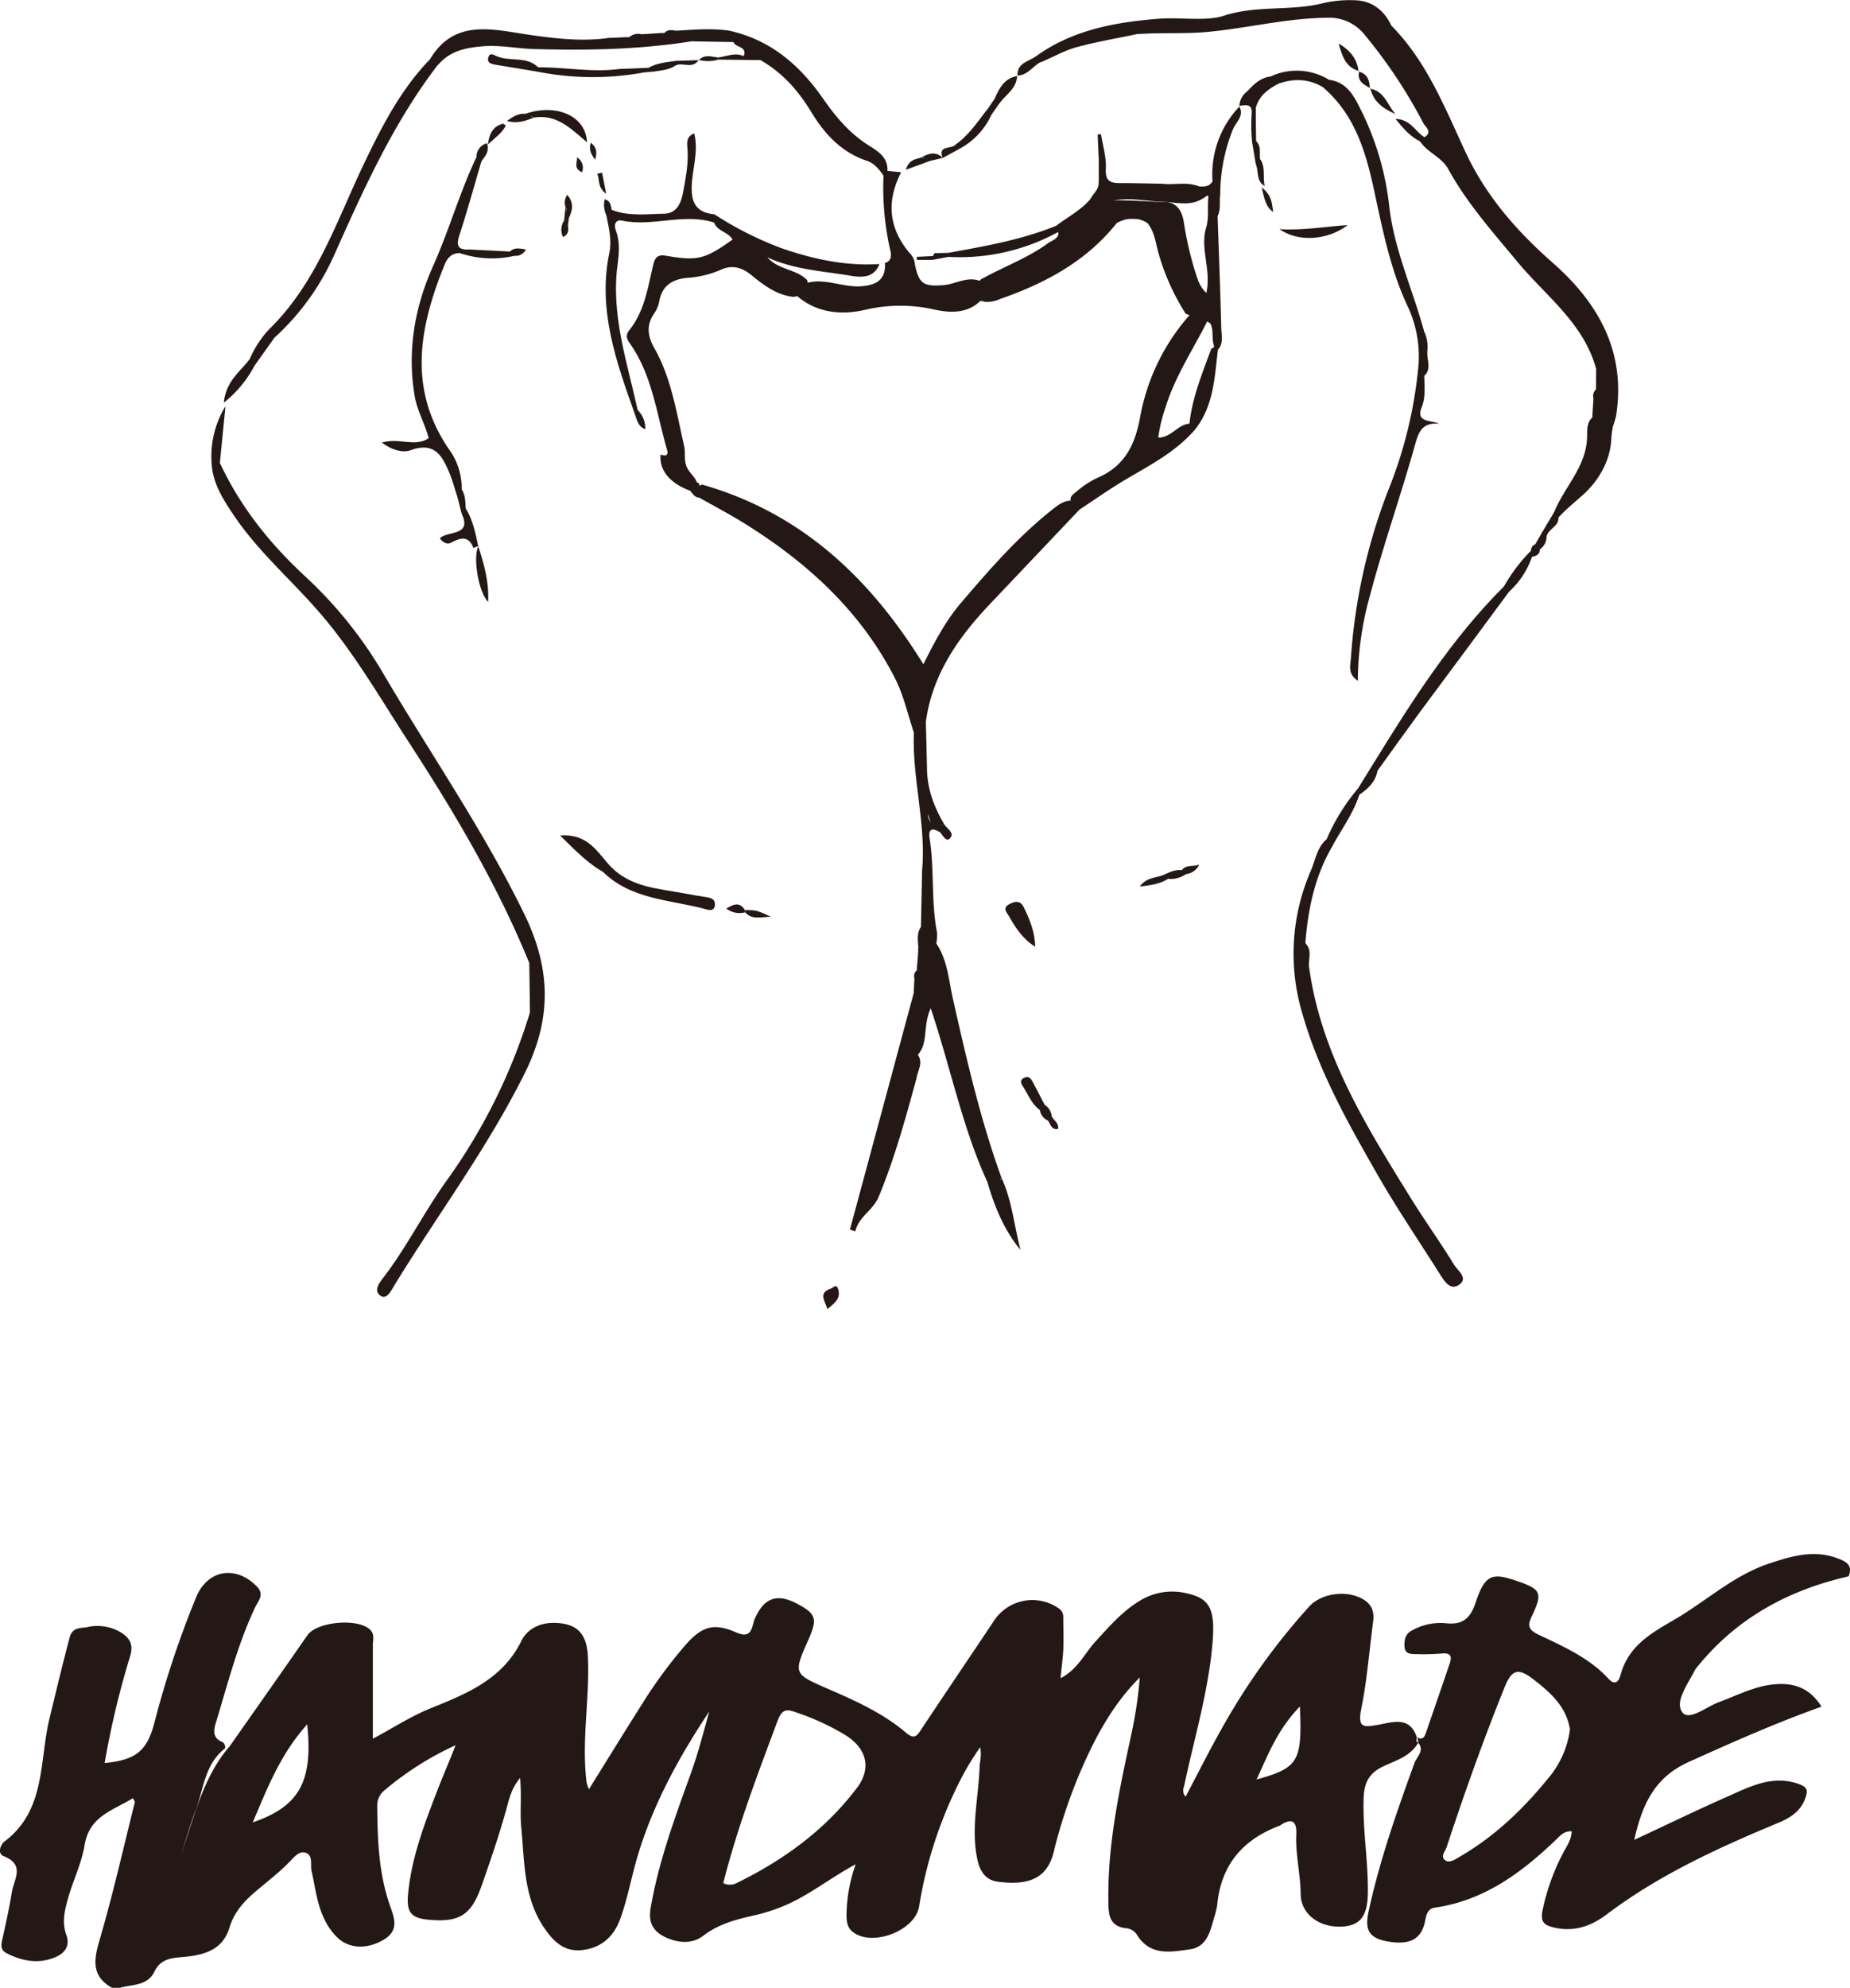 <svg id="레이어_1" data-name="레이어 1" xmlns="http://www.w3.org/2000/svg" viewBox="0 0 481.04 516.58">
<defs><style>
.cls-1{fill:#231815;}
</style></defs>
<path class="cls-1" d="M1019.47,295.27a2.35,2.35,0,0,1,.65-2.36c1.58-1.78.23-3.94.71-5.88,0-.07-.25.62-.67.56-3.2-11.87-13-18.87-20.35-27.7-6.43-7.75-13.18-15.3-18.07-24.18-1.79-3.26-5.42-4.31-7.35-7.24-.23-1,0-1.46,1.11-1.1,2.25-1.34.25-2.67-.26-3.63a130.4,130.4,0,0,0-15.28-23,11.74,11.74,0,0,0-8.47-4.41c-2.3-2.49-1-3.37,1.63-3.68,5.65-.67,10.31,1.07,13.77,5.7,9.3,9.38,14,21.54,19.42,33.13,5.36,11.38,13.3,20.37,22.6,28.56,11.93,10.49,19.07,23.19,16.43,39.79a19.82,19.82,0,0,1-.86,2.78c-.58-.39-.86-.81-.12-1.32-.69.1-.57.65-.56,1.08a5.88,5.88,0,0,0,.32,2.85c-.09,6.06-3.27,11.31-7.15,14.88-2.1,1.92-4.58,3.85-6.61,6.11-1,.12-1.71-.06-1.15-1.33,2.64-6.59,8.38-11.79,8.6-19.56.05-1.57-.2-3.7,1.34-5.1C1020.37,298.62,1019.89,296.94,1019.47,295.27Z" transform="translate(-605.13 -191.71)"/><path class="cls-1" d="M662.3,312c5.31,11.42,13,21,22.22,29.53a110.59,110.59,0,0,1,20.2,25.1c12.22,20.81,26,40.66,36.66,62.46,7,14.27,7.31,27.24.19,41.53-9.62,19.32-22.47,36.52-33.69,54.78-.84,1.36-2.07,4.13-3.7,3.11-2.19-1.37-.21-3.67.89-5.12,6-7.9,10.42-16.83,16.2-24.87a149.37,149.37,0,0,0,21.67-43.74,25.77,25.77,0,0,0-.18-12.79c-8.32-20.39-19.5-39.21-31.47-57.61-7.11-10.94-13.64-22.28-22.07-32.3-7.56-9-16.67-16.6-23.29-26.44-2.41-3.58-4.73-7.13-5.54-11.46C660.88,313.32,661.09,312.22,662.3,312Z" transform="translate(-605.13 -191.71)"/><path class="cls-1" d="M842.75,382.06c-1.58-4.65-2.62-9.57-4.82-13.91-9.16-18.06-23.7-31-40.74-41.34-3.36-2-6.85-3.86-10.28-5.79-.34-1.26-1.15-2.64.78-3.38,25.58,7.31,43.51,24,57.54,46.7,2.8-5.57,5.66-11.11,9.71-15.87,7.32-8.57,14.7-17.07,23.56-24.13,1.42-1.13,2.84-2.32,4.77-2.53a3,3,0,0,1,2.48,2.41Q874,336.61,862.24,349c-8.14,8.65-14.72,18.15-16.37,30.31a1.63,1.63,0,0,1-.33-.37c-.28-.52-.32-.55-.33-.06-.1,4.36.32,8.75-.39,14.28C842.07,389,844.32,385.18,842.75,382.06Z" transform="translate(-605.13 -191.71)"/><path class="cls-1" d="M848.59,436.9c2.94,4.36,3.23,9.57,4.33,14.44,3.54,15.68,7.13,31.32,12.62,46.46-.73.89.27,2.66-1.15,3s-1.48-1.59-2.56-2c-6.47-14.1-9.44-29.38-14.69-45.06-2.14,4.59-.54,9-3.37,12.1.09,2-1.12,3.93-.3,6-2.86,10.45-5.7,20.89-9.89,30.94-1.47,3.51-5.21,5.14-6.05,8.93l-1.4-.45q8.29-30.7,16.57-61.42c1-1.24.57-2.56.21-3.87a1.93,1.93,0,0,1,.59-2.08c1.63-1.44.25-3.44.93-5.06.72-2.57-.18-5.49,1.8-8.21C847.9,432.55,848,434.85,848.59,436.9Z" transform="translate(-605.13 -191.71)"/><path class="cls-1" d="M920.41,238.84a25.54,25.54,0,0,1,7-19.45l-.11-.11c1.54,2.58-.87,4.17-1.62,6.14a45.73,45.73,0,0,0-3.27,17c-.74,1.76,0,3.71-.68,5.48.33,9.66.72,19.33.95,29,.05,1.88.65,4-.83,5.66a1.76,1.76,0,0,1-1-.89c-.79-1.88,0-4-1-5.87a4.76,4.76,0,0,0-1.05-.66c-2.1.3-3.48-1.43-5.33-1.85a59.31,59.31,0,0,1-7.35-16.69c-.57-2.4-1-4.9-2.59-6.89-2.64-1.69-5.29-1.49-8-.05-7.95,10-18.7,15.71-30.49,19.8a7.73,7.73,0,0,1-3.87.68c-1.59-.43-3.25-.56-4.81-1.1a1.87,1.87,0,0,1-.9-1c.77-2.23,3.41-2.09,4.68-3.69,5.78-3.26,12.11-5.5,17.51-9.44,1-.74,2.55-1,2.72-2.59-.33-.58-1.13-1-.72-1.85,3-2.31,6.46-4.07,9-7a12.29,12.29,0,0,0,3.31.45c5.3-.44,10.59.2,15.88.27,3.18,0,4.58,2.17,5.09,5.13a87.57,87.57,0,0,0,3,13.09c.6,1.82,1.07,3.76,2.88,5.43,1.32-5.88-1.58-11.27-.15-16.67,1.11-3.23.07-6.66,1-9.9A10.79,10.79,0,0,0,920.41,238.84Z" transform="translate(-605.13 -191.71)"/><path class="cls-1" d="M945.61,443.66c3.2,22.22,14.79,40.74,26.27,59.28,3.66,5.9,7.73,11.55,11.35,17.47.92,1.5,3.91,3.53,1.14,5.28-2.22,1.39-3.75-1.12-4.92-3-5.39-8.52-11.08-16.88-16.09-25.62-7.71-13.46-15.35-27-19.63-42.09A54.09,54.09,0,0,1,946,417.93c1.19-2.77,1.56-6,4.1-8.15,1.73-.2,2.09.55,1.38,2-4.5,7.73-6.23,16.22-6.93,25C945.88,438.94,943.92,441.58,945.61,443.66Z" transform="translate(-605.13 -191.71)"/><path class="cls-1" d="M776.91,309.83c1.14.43,2.12.37,1.68-1.17-2.75-9.46-3.84-19.52-9.76-27.82-1-1.43-.88-2.31,0-3.41,3.9-4.91,4.74-10.94,6.12-16.75.45-1.88,1-2.91,3.28-2.52,8.35,1.43,10.18.93,17.37-4.19-1.09-2-4-2.15-4.78-4.42a1.57,1.57,0,0,1,.07-2.14,89.65,89.65,0,0,0,17.52,8.83c8.19,2.82,16.62,4.66,25.4,4.08-1.47,3.87-5,3.47-7.78,3-7.11-1.18-14.44-1.53-21.36-4.73,2.88,3.33,7.57,3,10.35,5.94.74,3.05-1.08,4-3.6,4.33-4.34-.49-7.68-3-10.89-5.64-2.6-2.11-5.16-2.78-8.25-1.28a26.31,26.31,0,0,1-8.69,2c-3.71.42-6.21,2-7,5.87a8.57,8.57,0,0,1-1.27,3.23c-2.21,3.11-1.84,6,0,9.23,4.48,7.94,5.74,16.92,7.77,25.63.28,1.84-.19,3.79.79,5.53.77,1.49,2.34,2.49,2.61,4.28-.22,1-.26,2.16-1.82,1.57C779.27,317.3,776.49,313.88,776.91,309.83Z" transform="translate(-605.13 -191.71)"/><path class="cls-1" d="M794.84,199.7c10.72,2.4,18.32,9,24.42,17.8,3.2,4.6,6.79,8.84,11.62,11.92,2.43,1.55,5.19,3.1,5,6.71.41,1-.12,1.29-1,1.25-1.15-1.63-2.37-3.22-4.32-3.87-6.61-2.19-11-6.95-14.46-12.65s-7.55-10.28-13.24-13.53c-1.3-1-3.15.33-4.35-1.05,1-2.6-2.16-2.15-2.67-3.64a21.28,21.28,0,0,0-10.92-.19c-13.61,2.16-27.3,2.4-41,2-4.46-.13-8.84-1.09-13.36-.7s-8.42,1.23-11.44,4.74a2.3,2.3,0,0,1-2.33-1.13c6.28-10.83,16.19-8.05,25.58-6.66,6.89,1,13.72,1.83,20.67.92,1.92.41,3.86,1,5.71-.26a3.5,3.5,0,0,1,3.27-.72c2,.42,4,1,5.88-.37.89-1,2-.73,3.1-.57A65.24,65.24,0,0,0,794.84,199.7Z" transform="translate(-605.13 -191.71)"/><path class="cls-1" d="M975.48,289.4c0,2.75.42,5.4-.7,8.21-1.56,3.92,2.3,3.23,4.58,4.22-4.66-.41-5.44,2.37-6.44,6-3.66,13-8.19,25.84-11.65,38.93a83.84,83.84,0,0,0-3.08,21.85c-2.67-1.76-1.94-3.95-1.81-5.68a147.79,147.79,0,0,1,9.74-43.85A114.1,114.1,0,0,0,974,286.26,30.56,30.56,0,0,0,971,271c-4.36-9.45-6.36-19.54-8.52-29.57s-4.94-19.71-13.08-26.8c-.6-1.26-.67-2.23,1.17-2.19,5.2.59,6.93,4.9,8.84,8.68a74.15,74.15,0,0,1,7,24.63c1.39,11.28,6.19,21.53,9.09,32.35.69,1.71.24,3.49.37,5.24C975.71,285.33,976.35,287.42,975.48,289.4Z" transform="translate(-605.13 -191.71)"/><path class="cls-1" d="M966.89,198.32c-3.92-2.89-7.65-5.9-13.2-5-2.32.39-2.8,1-2.2,3-11-.1-21.66,2.69-32.52,3.7-4.44.41-8.93.26-13.4.36-1.45-.8-3-.29-4.52-.38-.66,0-1,.24-.36.13,0,0,.06.29.09.44-5.25,1.11-10.56,2-15.74,3.41-2.89.77-5.58,2.31-8.36,3.5-1.29.64-2.24.7-2.1-1.19,9.52-6.85,20.65-8.83,31.89-9.71,5.61-.44,12.15.75,16.87-.78,8.49-2.76,17-1.18,25.33-3.15a30.66,30.66,0,0,1,9.48-.83C962.16,192.15,965.13,194.59,966.89,198.32Z" transform="translate(-605.13 -191.71)"/><path class="cls-1" d="M724.74,257.49c-2.12-.07-3.34,1.29-4,3-6.61,16.22-9.67,32.36,1.26,48.16a17,17,0,0,1,3.18,10.25c.25,1,.93,2.21-1,2.3-.68-2-1.23-4.13-2-6.11-1.88-4.53-3.78-8.79-10.32-6.36-1.71.63-4.5.19-7.43-2,4.55-1.35,8.58,1.26,12.15-1.14-.87-3.59-2.94-7-3.62-10.91-2-11.82,0-23.16,4.78-33.83,4.18-9.34,6.94-19.21,11.33-28.43,1.11-.19,1.65.14,1.2,1.35-1.89,6.42-3.67,12.88-5.74,19.24-.88,2.69-.13,3.63,2.49,3.56C726.89,258.42,725.69,257.67,724.74,257.49Z" transform="translate(-605.13 -191.71)"/><path class="cls-1" d="M834.86,237.38l1-1.25,3.59.34c-3.88,7.54-3.25,14.5,2.13,20.92a4.7,4.7,0,0,1,1.45,3.05c1.05,5.05,2.25,5.78,7.45,5.37,3.36-.28,6.58-2.66,10.11-.78-.79,2.34-3.63,1.63-4.89,3.28-.77.68-1.73.4-2.61.5.89-.06,1.85.26,2.61-.5,1.68.23,3.55-.62,5,.91-3.4,3.91-7.94,3.91-12.34,3a39.92,39.92,0,0,0-18-.06c-6.34,1.53-13.16,1-18.54-4.05a6.73,6.73,0,0,0,3.2-2.9c4.83-1.27,9.4,1.31,14.23.88,4-.36,6.22-1.84,6-6.06,2.14-.56,1.5-2.73,1.29-3.61A73.6,73.6,0,0,1,834.86,237.38Z" transform="translate(-605.13 -191.71)"/><path class="cls-1" d="M914.44,273.6c1.72,0,3.49-.3,5.12.56-3.82,7.84-8.83,15.08-11.41,23.54a39.21,39.21,0,0,0-1.85,7.74c3.61,0,5.27-3.86,8.66-3.62.69.38,1.23.82.74,1.71-5,5.71-11.6,9.09-18,12.87-4.09,2.42-8,5.2-12,7.82a3.53,3.53,0,0,1-2.08-2c-.55-1.48.63-2.1,1.48-2.79a23,23,0,0,1,5.4-3.55c6.79-2.91,9.63-8.16,11-15.29A54.74,54.74,0,0,1,914.44,273.6Z" transform="translate(-605.13 -191.71)"/><path class="cls-1" d="M716.73,207.33a2.68,2.68,0,0,1,2.33,1.13c-11.6,15.07-19.3,32.26-27,49.45a64.32,64.32,0,0,1-15.56,21.55c-1.89.13-2-.82-1.34-2.23,12.5-12.22,17.66-28.61,25-43.79C704.65,224.12,709.45,214.92,716.73,207.33Z" transform="translate(-605.13 -191.71)"/><path class="cls-1" d="M790.88,247.41l-.07,2.14c-7.9-2.56-15.94,1.17-23.89-.5-1.78-.37-2.23,1.07-1.65,2.59,1.11,2.91.83,5.91.44,8.82-1.75,13.1,2.49,25.33,5.22,37.78.52,1,0,1-.78.95-4.79-13.51-9.65-27-6.58-41.75.68-3.32-.13-6.55-.77-9.79-.39-1.3.22-1.62,1.39-1.4,4.45,1.75,9.11,1.07,13.68,1,3.47-.09,4.44-3.13,4.93-5.85.63-3.53,1.35-7.08,1.11-10.73-.1-1.55-.56-3.41,1.73-4.29,1.21,4.78-.56,9.38-.66,14C784.89,244.81,786.55,247,790.88,247.41Z" transform="translate(-605.13 -191.71)"/><path class="cls-1" d="M962.4,389.89c10-16.21,20.23-32.27,33.83-45.83,1.15-.2,1.64.23,1.3,1.41Q986,361.09,974.39,376.69c-3.73,5.07-7.38,10.2-11.07,15.3C961.67,391.88,961.87,391,962.4,389.89Z" transform="translate(-605.13 -191.71)"/><path class="cls-1" d="M890.63,245.36a1.76,1.76,0,0,1-2-1.9c.69-1.39,2.16-2.36,2.17-4.11a15.93,15.93,0,0,0,0-6.94c-.09-1.92-.18-3.84-.26-5.75l.88-.06c.46,3,1.43,6.06,1.25,9-.2,3.49,1.51,3.71,4.07,3.69,3.62,0,7.23.11,10.84.18,3.09,1,6.35-.19,9.44.72,1.32,0,2.65.06,3.36-1.39l.15,2.54a15.7,15.7,0,0,1-3.27,2.31c-3.17,1.63-6.46.6-9.74.5C901.89,244,896.07,242.16,890.63,245.36Z" transform="translate(-605.13 -191.71)"/><path class="cls-1" d="M842.75,382.06c2.36,2.62,0,6,1.89,9.69v-16c1.6,1.27.87,2.57,1.23,3.6.1,4.11.23,8.23.3,12.34.09,5.24,1.92,9.91,4.53,14.35-3.24.48-3.24.48-4.3-2.75-.2,4.45-.11,8-.21,11.63,0,1.1.83,2.77-1.29,3.06C846,405.88,842.29,394.09,842.75,382.06Z" transform="translate(-605.13 -191.71)"/><path class="cls-1" d="M844.9,418c2.06-4.82,0-10,1.44-15.34,0,3.42,2.1,3.55,4.36,3.4v0c.7,1.24.74,2.12-1.08,2-1.86-1.24-3.19-1.15-2.78,1.48,1.3,8.11.36,16.39,1.93,24.47a11.16,11.16,0,0,1-.19,2.92l-2.45-5.28c-1.07,2.56.66,5.27-1.39,7.29-.29.47-.57.5-.86,0l0-1c.79-1.7-.08-3.63.71-5.33Z" transform="translate(-605.13 -191.71)"/><path class="cls-1" d="M764,417c5.25,5.34,12.34,5.61,19.06,6.88q2.91.56,5.85,1c1.27.19,2.29.62,2.11,2.13s-1.52,1.24-2.31,1c-9.22-2.52-19.41-2.42-26.86-9.78C761.71,416.36,762.64,416.31,764,417Z" transform="translate(-605.13 -191.71)"/><path class="cls-1" d="M881.51,251.31a53.29,53.29,0,0,1-29.79,7.16c-.34-.23-.45-.47-.33-.7s.23-.35.35-.35c9.46-1.73,18.94-3.36,27.93-7A1.86,1.86,0,0,0,881.51,251.31Z" transform="translate(-605.13 -191.71)"/><path class="cls-1" d="M861.83,498.78c1.56.91,3,1.35,3.71-1,2.75,6,3.31,12.48,4.93,18.77C866.16,511.29,863.68,505.19,861.83,498.78Z" transform="translate(-605.13 -191.71)"/><path class="cls-1" d="M874.3,437.75c-3.17-2-5.06-4.83-6.74-7.82-.6-1.07-1.92-2.18,0-3.24,1.48-.81,2.93-1,3.78.81C872.91,430.71,874.24,434,874.3,437.75Z" transform="translate(-605.13 -191.71)"/><path class="cls-1" d="M915.7,303.53l-1.32-1.38c.67-6.94,3.33-13.31,5.69-19.77a1.18,1.18,0,0,1,1.43-.17l.32.32C920.94,289.86,920.72,297.39,915.7,303.53Z" transform="translate(-605.13 -191.71)"/><path class="cls-1" d="M764,417a2.22,2.22,0,0,0-2.15,1.26c-4-2.32-7.13-5.53-11.05-9.41C758.13,408.27,760.55,413.39,764,417Z" transform="translate(-605.13 -191.71)"/><path class="cls-1" d="M772.22,210.6a73.92,73.92,0,0,1-27.22-.24.78.78,0,0,1,.07-1.15c7-.06,13.93,1.36,20.92.45C768,210.57,770.31,209.17,772.22,210.6Z" transform="translate(-605.13 -191.71)"/><path class="cls-1" d="M741.76,221.28c8.08-2.76,15.74.58,16,7.41-4.14-3.53-7.93-7.42-13.84-6.42C743.34,221.67,742.2,222.25,741.76,221.28Z" transform="translate(-605.13 -191.71)"/><path class="cls-1" d="M955.57,250.21c-5.28,4-12.92,4.48-17.74,1.06C944.25,251.63,949.83,250.57,955.57,250.21Z" transform="translate(-605.13 -191.71)"/><path class="cls-1" d="M729.56,333.6l-1.34.51c-1.28-3.37-3.41-2.63-5.83-1.36-.84.45-1.93.18-2.9-1.15,1.93-2,8.55-.49,5.66-6.44.36-.45.43-1.13,1.08-1.34,1.85,3,2.54,6.45,3.26,9.85Z" transform="translate(-605.13 -191.71)"/><path class="cls-1" d="M662.3,312l-1.91,2.18a25,25,0,0,1,3.37-16.91Z" transform="translate(-605.13 -191.71)"/><path class="cls-1" d="M951.47,411.8a2.09,2.09,0,0,0-1.38-2,51.71,51.71,0,0,1,8.17-13.2,1.16,1.16,0,0,1,.31,1.67C957,403.17,953.88,407.3,951.47,411.8Z" transform="translate(-605.13 -191.71)"/><path class="cls-1" d="M950.61,212.39a2.29,2.29,0,0,0-1.17,2.19c-3.77-2.42-7.76-2.55-11.89-1.13-1.7.47-2.14-.4-2-1.88A16.08,16.08,0,0,1,950.61,212.39Z" transform="translate(-605.13 -191.71)"/><path class="cls-1" d="M671.34,286.7a30.58,30.58,0,0,1-8,9.65c.52-5.6,4.22-8,6.59-11.17C671.18,285,671.86,285.32,671.34,286.7Z" transform="translate(-605.13 -191.71)"/><path class="cls-1" d="M745.07,209.21l-.07,1.15c-3.69-.61-7.39-1.21-11.08-1.84-1-.17-2.16-.43-1.84-1.77.37-1.58,1.43-.75,2.3-.39C737.81,207.79,742.05,206.22,745.07,209.21Z" transform="translate(-605.13 -191.71)"/><path class="cls-1" d="M935.55,211.57l2,1.88c-2.67,1.41-5,3.09-5.88,6.23-.91-1.33-2.16-2.48-2.18-4.27C931.14,213.55,932.92,211.9,935.55,211.57Z" transform="translate(-605.13 -191.71)"/><path class="cls-1" d="M997.53,345.47l-1.3-1.41a42.15,42.15,0,0,1,7-9.23,1.13,1.13,0,0,1,.25,1.58A21.66,21.66,0,0,1,997.53,345.47Z" transform="translate(-605.13 -191.71)"/><path class="cls-1" d="M875.51,480.17c-2.11-1.52-3-3.94-4.32-6-.61-.91-1-1.82.35-2.41,1-.42,1.57.12,2,.91,1.08,2,2.14,4.08,3.21,6.12A1.63,1.63,0,0,1,875.51,480.17Z" transform="translate(-605.13 -191.71)"/><path class="cls-1" d="M729.49,333.67c1.5,4.63,2.84,9.29,2.56,14.48-2.58-2.73-4-11.76-2.51-14.53Z" transform="translate(-605.13 -191.71)"/><path class="cls-1" d="M862.93,221.52a19,19,0,0,1-8.22,8.81c-.43-.29-1-.38-1.17-1,3.38-2.38,5.65-5.76,8.15-9A1.51,1.51,0,0,1,862.93,221.52Z" transform="translate(-605.13 -191.71)"/><path class="cls-1" d="M671.34,286.7,670,285.18a26.42,26.42,0,0,1,5.16-7.95,2.35,2.35,0,0,0,1.34,2.23Z" transform="translate(-605.13 -191.71)"/><path class="cls-1" d="M724.74,257.49l2.23-.95,10.76.54c1-.31,1.37.11,1.21,1.1A25.89,25.89,0,0,1,724.74,257.49Z" transform="translate(-605.13 -191.71)"/><path class="cls-1" d="M929.49,215.41c1.48,1,1.76,2.69,2.18,4.27q0,4.33.08,8.67a.7.7,0,0,1-1.07,0,45.39,45.39,0,0,1-.12-6.69c.39-3.14-1.41-2.68-3.28-2.41a1.2,1.2,0,0,0,.11.12A5,5,0,0,1,929.49,215.41Z" transform="translate(-605.13 -191.71)"/><path class="cls-1" d="M869.6,211.34c-.06,3.33-2.88,4.91-4.58,7.2-1.09.43-1.45,0-1.31-1.09,1.23-2.77,2.55-5.45,6-6Z" transform="translate(-605.13 -191.71)"/><path class="cls-1" d="M820.28,531.92c-.6-2.1-2.52-4.16.84-5.32.63-.21,1.44-1.32,1.91,0C823.93,529.23,822,530.43,820.28,531.92Z" transform="translate(-605.13 -191.71)"/><path class="cls-1" d="M958.57,398.25c-.11-.56-.21-1.12-.31-1.67l4.14-6.69.92,2.1C962.79,394.88,960.87,396.71,958.57,398.25Z" transform="translate(-605.13 -191.71)"/><path class="cls-1" d="M958.57,210.18c-3.26-.86-4.34-3.37-5.36-7.15,3.43,2,4.8,4.32,5.21,7.3Z" transform="translate(-605.13 -191.71)"/><path class="cls-1" d="M874.58,206.27c.38,1,1.25,1.06,2.1,1.19-2.69.7-4,3.92-7.08,3.88l.11.11C869.48,208,872.67,207.73,874.58,206.27Z" transform="translate(-605.13 -191.71)"/><path class="cls-1" d="M798.49,206.28c1.46.31,3.17-.42,4.35,1.05l-11-.13v-.55C794.07,206.38,796.22,205.27,798.49,206.28Z" transform="translate(-605.13 -191.71)"/><path class="cls-1" d="M961.35,214.75c3.83.62,4.52,4.32,6.64,6.61-3.1-1.37-5.78-3.15-6.54-6.74Z" transform="translate(-605.13 -191.71)"/><path class="cls-1" d="M794.84,199.7a26.23,26.23,0,0,1-13.9,0C785.58,199.42,790.21,199,794.84,199.7Z" transform="translate(-605.13 -191.71)"/><path class="cls-1" d="M742.76,442c2.44,4.1.87,8.52,1,12.8,0,.06-.25.19-.38.18a1.24,1.24,0,0,1-.45-.19Z" transform="translate(-605.13 -191.71)"/><path class="cls-1" d="M975.5,227.37l-1.11,1.1c-2.52-1.24-4.3-3.28-6.41-5.86C971.9,222.68,973.14,225.92,975.5,227.37Z" transform="translate(-605.13 -191.71)"/><path class="cls-1" d="M773.78,209.33c2.2-1.3,4.71-1.42,7.15-1.81.33.24.44.49.34.74s-.22.37-.32.37c-1.82,1.31-4,1.38-6.08,1.72C774.5,210,773.89,209.94,773.78,209.33Z" transform="translate(-605.13 -191.71)"/><path class="cls-1" d="M932.76,233c1.54,2.15.65,4.7,1.22,7.05-2.34-1.32-1.47-3.85-2.33-5.7C932,233.9,932.08,233.2,932.76,233Z" transform="translate(-605.13 -191.71)"/><path class="cls-1" d="M784.9,202.45c3.67-1.49,7.31-1.82,10.92.19Z" transform="translate(-605.13 -191.71)"/><path class="cls-1" d="M908.86,420.1c-2.06,1.32-4.36,1.65-7.36,2,1.85-2.51,4.25-2.19,6.12-3C908.05,419.41,908.67,419.48,908.86,420.1Z" transform="translate(-605.13 -191.71)"/><path class="cls-1" d="M936.21,246.82c-1.83-1.25-2.3-3.16-3-6.39C936.05,242.61,935.8,244.83,936.21,246.82Z" transform="translate(-605.13 -191.71)"/><path class="cls-1" d="M798.9,428.8a5.59,5.59,0,0,1-4.93-1c1.67-.85,3.32-2,4.84.39Z" transform="translate(-605.13 -191.71)"/><path class="cls-1" d="M1009.21,324.85l1.15,1.33c.18,2.41-2.71,2.91-3.09,5-1,.12-1.53-.19-1.06-1.29Z" transform="translate(-605.13 -191.71)"/><path class="cls-1" d="M798.9,428.8a.65.65,0,0,0-.09-.57c3,0,3,0,6.78,1.73C802.89,430,800.69,430.83,798.9,428.8Z" transform="translate(-605.13 -191.71)"/><path class="cls-1" d="M732,229.26c.43-3.42,1.72-4.8,3.86-5.39.2-.06.78.45.76.5C735.75,226.23,734.11,227.25,732,229.26Z" transform="translate(-605.13 -191.71)"/><path class="cls-1" d="M741.76,221.28l2.19,1c-2.14.81-4.27,1.65-7,.86C738.55,222,739.92,221.13,741.76,221.28Z" transform="translate(-605.13 -191.71)"/><path class="cls-1" d="M773.78,209.33l1.09,1-2.65.25c-2-.61-4.32.49-6.23-.94Z" transform="translate(-605.13 -191.71)"/><path class="cls-1" d="M1020.16,287.59c.24-.46.81-1.5.88-1.11a14,14,0,0,1-.1,6.74s-.3.06-.44,0a1.85,1.85,0,0,1-.38-.32C1020.13,291.14,1020.14,289.37,1020.16,287.59Z" transform="translate(-605.13 -191.71)"/><path class="cls-1" d="M908.86,420.1l-1.24-1c1.53-.67,3-1.45,4.8-1.26,1.1-.45,1.27.12,1.12,1A6.79,6.79,0,0,1,908.86,420.1Z" transform="translate(-605.13 -191.71)"/><path class="cls-1" d="M752.14,245.42a3.51,3.51,0,0,1,.48-3.06c1.78,2,1.41,4,.39,6.06C752,247.62,752.87,246.29,752.14,245.42Z" transform="translate(-605.13 -191.71)"/><path class="cls-1" d="M846.92,233.54l-6.23,2.28c.81-2.84,2.72-2.67,4.16-3.25C845.43,233.14,846.53,232.57,846.92,233.54Z" transform="translate(-605.13 -191.71)"/><path class="cls-1" d="M958.42,210.33c2.37.55,2.81,2.37,2.93,4.41l.1-.13c-1.81-.92-3.56-1.88-2.88-4.42Z" transform="translate(-605.13 -191.71)"/><path class="cls-1" d="M932.76,233l-1.11,1.35c-.32-2-.64-4-1-6l1.07,0C933.14,229.68,932.58,231.42,932.76,233Z" transform="translate(-605.13 -191.71)"/><path class="cls-1" d="M945.61,443.66c-.32.27-.58,2.12-1,.46-.54-2.32-.12-4.87-.11-7.32C946.66,438.81,945,441.41,945.61,443.66Z" transform="translate(-605.13 -191.71)"/><path class="cls-1" d="M917.05,240.23c-3.16-.08-6.41,1-9.44-.72C910.76,239.77,914,238.87,917.05,240.23Z" transform="translate(-605.13 -191.71)"/><path class="cls-1" d="M875.51,480.17l1.23-1.37a4.09,4.09,0,0,1,1.87,3c-.29.41-.38,1-1,1.1A3.5,3.5,0,0,1,875.51,480.17Z" transform="translate(-605.13 -191.71)"/><path class="cls-1" d="M853.54,229.33l1.17,1-4.48,2.44,0,0C848.91,229.32,852.54,230.56,853.54,229.33Z" transform="translate(-605.13 -191.71)"/><path class="cls-1" d="M730.22,233.74l-1.2-1.35a3.68,3.68,0,0,1,2.73-3.46C732.5,231.14,731.18,232.38,730.22,233.74Z" transform="translate(-605.13 -191.71)"/><path class="cls-1" d="M726.23,323.82l-1.08,1.34-1-4,1-2.3C726.19,320.37,726.1,322.12,726.23,323.82Z" transform="translate(-605.13 -191.71)"/><path class="cls-1" d="M851.74,257.42l0,1.05-4,.75c-.35-.21-.47-.42-.36-.64s.22-.33.33-.33a2.41,2.41,0,0,0,.38-.75Z" transform="translate(-605.13 -191.71)"/><path class="cls-1" d="M1006.21,329.86l1.06,1.29a4,4,0,0,1-1.75,3.32,1.5,1.5,0,0,1-1.18-1.32Z" transform="translate(-605.13 -191.71)"/><path class="cls-1" d="M900.78,200.55c-.33-.3-1.61-.69-.85-.84,1.82-.38,3.94-.92,5.64.65Z" transform="translate(-605.13 -191.71)"/><path class="cls-1" d="M768.69,201.33c-1.81,2.07-3.76,1.32-5.71.26Z" transform="translate(-605.13 -191.71)"/><path class="cls-1" d="M849.63,408a2,2,0,0,0,1.08-2c.74,1.14,2.74,2.2,1.41,3.6C851.23,410.57,850.27,408.94,849.63,408Z" transform="translate(-605.13 -191.71)"/><path class="cls-1" d="M863.71,217.45l1.31,1.09-2.09,3-1.24-1.14Z" transform="translate(-605.13 -191.71)"/><path class="cls-1" d="M759.9,233.22c-.94-1.23-1.75-2.5-1.17-4.42C760.57,230.18,760.26,231.7,759.9,233.22Z" transform="translate(-605.13 -191.71)"/><path class="cls-1" d="M770.15,299.19l.78-.95a6.91,6.91,0,0,1,2,5C771,302.58,770.77,300.76,770.15,299.19Z" transform="translate(-605.13 -191.71)"/><path class="cls-1" d="M846.92,233.54l-2.07-1c1.84-1,3.67-1.55,5.42.21,0,0-.08,0-.06,0Z" transform="translate(-605.13 -191.71)"/><path class="cls-1" d="M890.83,232.41a7,7,0,0,1,0,6.94C890.83,237,890.83,234.72,890.83,232.41Z" transform="translate(-605.13 -191.71)"/><path class="cls-1" d="M877.61,482.93l1-1.1c.51,1.07,1.9,1.7,1.64,3.26C878.44,485.41,878.31,483.82,877.61,482.93Z" transform="translate(-605.13 -191.71)"/><path class="cls-1" d="M761.69,236.6l1.06,5.5c-2.49-1.95-1.59-3.82-2.34-5.23Z" transform="translate(-605.13 -191.71)"/><path class="cls-1" d="M843.47,471.79c-1.43-2.07-.62-4,.3-6C845.26,467.89,843.78,469.81,843.47,471.79Z" transform="translate(-605.13 -191.71)"/><path class="cls-1" d="M752.82,250.32c.13,1.14.22,2.27-1.28,3a4.31,4.31,0,0,1,.25-4.26C752.44,249.23,752.51,249.88,752.82,250.32Z" transform="translate(-605.13 -191.71)"/><path class="cls-1" d="M764.19,246.25l-1.39,1.4a6.44,6.44,0,0,1-.45-4.13C763.94,243.88,763.93,245.15,764.19,246.25Z" transform="translate(-605.13 -191.71)"/><path class="cls-1" d="M738.94,258.18l-1.21-1.1c1.22-1.19,2.6-.75,4.13-.55A2.86,2.86,0,0,1,738.94,258.18Z" transform="translate(-605.13 -191.71)"/><path class="cls-1" d="M1004.34,333.15l1.18,1.32c0,1.39-1,1.74-2.06,1.94-.08-.52-.17-1.05-.25-1.58A1.8,1.8,0,0,1,1004.34,333.15Z" transform="translate(-605.13 -191.71)"/><path class="cls-1" d="M975.48,289.4c0-2,0-4.1,0-6.15.29-.44.55-.42.78.05C976.17,285.36,977.39,287.57,975.48,289.4Z" transform="translate(-605.13 -191.71)"/><path class="cls-1" d="M756.46,236.46c-2.31-1-1.16-2.61-1.31-3.85A3.1,3.1,0,0,1,756.46,236.46Z" transform="translate(-605.13 -191.71)"/><path class="cls-1" d="M913.54,418.87l-1.12-1c1.11-1.5,2.63-.86,4.52-1.44A4.3,4.3,0,0,1,913.54,418.87Z" transform="translate(-605.13 -191.71)"/><path class="cls-1" d="M781,208.63l0-1.11,5.91-.18-.07-.1C785.3,209.7,782.83,207.94,781,208.63Z" transform="translate(-605.13 -191.71)"/><path class="cls-1" d="M777.84,200.24c-1.84,2-3.84,1.56-5.88.37Z" transform="translate(-605.13 -191.71)"/><path class="cls-1" d="M784.61,319.31a2,2,0,0,0,1.28-1.95c.65-.54.93-.14,1.15.44.17,1.09.67,2.18-.13,3.22C785.77,321,785.3,320,784.61,319.31Z" transform="translate(-605.13 -191.71)"/><path class="cls-1" d="M843.89,438.92h.86c-.3,1.67.83,3.71-1.25,4.93Z" transform="translate(-605.13 -191.71)"/><path class="cls-1" d="M752.82,250.32l-1-1.25.35-3.65.87,3Z" transform="translate(-605.13 -191.71)"/><path class="cls-1" d="M844.63,432.56c0,1.81.72,3.71-.71,5.33C843.82,436.07,843.42,434.21,844.63,432.56Z" transform="translate(-605.13 -191.71)"/><path class="cls-1" d="M842.91,445.92c.73,1.33,2,2.7-.21,3.87Z" transform="translate(-605.13 -191.71)"/><path class="cls-1" d="M921.7,247.87c-.05-1.86-.79-3.81.68-5.48C922.16,244.22,922.65,246.13,921.7,247.87Z" transform="translate(-605.13 -191.71)"/><path class="cls-1" d="M976.22,283.3a3.41,3.41,0,0,1-.78-.05c0-1.73.07-3.47.1-5.2A9.54,9.54,0,0,1,976.22,283.3Z" transform="translate(-605.13 -191.71)"/><path class="cls-1" d="M1019.47,295.27c1.19,1.72,1.5,3.39-.32,4.92C1019.26,298.55,1019.36,296.91,1019.47,295.27Z" transform="translate(-605.13 -191.71)"/><path class="cls-1" d="M1024.12,305.19c-1-.85-.83-2-.78-3.09,0-.36,0-1.07.62-.76.3.14.36.81.52,1.24Z" transform="translate(-605.13 -191.71)"/><path class="cls-1" d="M791.87,206.65c0,.18,0,.37,0,.55a9.07,9.07,0,0,1-5.11.05l.07.09C788.33,205.76,790.14,206.44,791.87,206.65Z" transform="translate(-605.13 -191.71)"/><path class="cls-1" d="M937.94,666Z" transform="translate(-605.13 -191.71)"/><path class="cls-1" d="M973.53,643.19h0c-1.81-5.55-6.28-3.92-9.92-3.27-3.8.68-5.55,1-4.53-4.07,1.51-7.45,2.08-15.08,3.08-22.62.31-2.3-.08-4.22-2.18-5.64-4.07-2.75-11.05-2.06-14.41,1.6a172.06,172.06,0,0,0-22.72,31.67c-3.28,5.78-6.25,11.74-9.44,17.77A2.41,2.41,0,0,1,913,656c2.58-12.25,6.24-24.27,7.37-36.83.79-8.75-.37-11.95-6.28-13.29a16,16,0,0,0-12,1.49c-4.89,2.78-8.4,6.89-12.1,10.92-2.85,3.11-4.67,7.31-9.1,9.55.29-3,.62-5.24.72-7.53.12-2.49,0-5,0-7.48,0-1.13.1-2.2-1.09-3.07a11.94,11.94,0,0,0-16.91,3.12c-6.31,9.46-12.71,18.87-19,28.37-1.26,1.91-1.92,2.42-4,.67-6-5.06-13.08-8.23-20.2-11.32-9-3.92-9-3.89-5.07-12.78,2.43-5.49,2-6.74-3.09-9.41s-8.55-1.45-10.89,4.08c-.83,2-.59,5.29-4.79,3.46-5.83-2.55-8.89-1.61-13.14,3.19a121.85,121.85,0,0,0-11.44,15.56c-4.54,7.17-9,14.4-13.72,22a12,12,0,0,1-.61-1.76c-1.37-10.94.86-21.83.33-32.77-.29-6-2.88-8.69-9-8.71-3.7,0-6.83,1.72-8.27,4.65-4.92,10-14.11,13.71-23.56,17.52-5.12,2.07-9.84,5.14-15.08,7.94,0-8.54,0-16.44,0-24.35,0-1.27.47-2.65-.55-3.81-2.9-3.28-13.94-2.37-16.47,1.27-6.67,9.61-13.41,19.17-20.13,28.74-7.18,8.26-9.29,18.74-12.87,28.6,1.38-3.93,2.46-8,3.94-11.88,2.08-5.48,2.34-11.8,7.44-15.9.51-.41.16-1.24-.35-1.76-2.66-1-2.49-2.92-1.81-5.14,3.09-10.1,5.66-20.37,10.23-30,.71-1.5,2.46-3.21.45-5.29-5.43-5.64-12.81-4.46-15.79,2.66a250.28,250.28,0,0,0-10.91,32.77c-1.91,7.25-4.81,9.64-12.92,10.4A225.27,225.27,0,0,1,639,622c.86-3-.17-4.69-2.55-6.13a11.9,11.9,0,0,0-8.66-1.3c-1.64.32-3.82-.1-4.57,2.73-1.84,7-3.54,14.06-5.24,21.1-2.66,11-.89,23.73-11.65,31.85-1.05.8-2,3.17-.2,3.86,5.61,2.21,2.62,6,2.08,9.34-.66,4.07-1.55,8.11-2.45,12.14-.34,1.57-.61,2.89,1.2,3.78,4,2,8.18,2.79,12.47,1,2.54-1,4-3,2.94-5.82-1.2-3.33-.4-6.54.5-9.68,1.33-4.59,3.49-9,4.26-13.66,1.24-7.6,7.44-9,12.54-12.19.38.7.56.87.53,1-3,12-5.73,24.11-9.22,36-1.53,5.22-2,9.31,3.29,12.29h2c3.23-.93,7.21-.49,9-4.19,1.47-3,3.74-3.51,6.83-3.77,5.34-.44,10.81-1.41,12.7-7.71,1.16-3.84,3.58-6.62,6.55-9.16s6.2-5,9-7.85c1.15-1.15,2.46-2.91,4.1-2.47,2.21.6,1.31,3.09,1.69,4.75.49,2.1.82,4.24,1.29,6.35.91,4.13,2.35,8,5.46,11s7.89,3,12,.54c3.92-2.32,2.91-5.32,1.72-8.65-3-8.43-3.33-17.24-3.39-26.06a5,5,0,0,1,1.75-4,79.74,79.74,0,0,1,18.63-11.84c-1.71,4.37-3.17,7.69-4.48,11.06-3.48,9-7,18-7.89,27.71-.42,4.61.78,6.15,5.24,6.57,8.09.77,11.17-1.11,13.9-8.86,2.31-6.59,4.58-13.19,6.44-19.93.7-2.52,1.23-5.21,3.56-8.06.43,5-.08,9,.3,12.9.87,8.88.57,18.06,5.86,25.93,2.42,3.59,5.25,6.52,10.14,5.9s8.08-3.51,9.75-8.13c1.48-4.08,2.39-8.31,3.46-12.49,3.85-15.08,11.13-28.53,19.68-41.38-1.56,5.6-3,11.2-5,16.68-4.07,11.24-8.18,22.48-10.24,34.35-.7,4,.72,6.32,4.26,7.84,3.31,1.41,6.7,1.52,9.5-.63,4.14-3.17,8.89-4.27,13.77-5.38a44.86,44.86,0,0,0,12.43-5c4.44-2.55,8.59-5.6,13.35-8.14a40.33,40.33,0,0,0-2.38,13c0,1.72.1,3.34,1.55,4.52,5,4.09,16.35-.21,17.33-6.63A110.65,110.65,0,0,1,855,654a68.51,68.51,0,0,1,5-8.22c.43,2.36-.11,3.64-.15,4.95-.24,8.1-2.35,16.13-.56,24.31.7,3.2,2.27,5.32,5.37,5.7,7.47.94,12.68-.52,14.45-7.71a133.63,133.63,0,0,1,7.1-21.26c3.82-8.82,8.34-17.21,15.29-24.13a110.38,110.38,0,0,1-2.28,15.16c-3.06,14.14-6.1,28.27-5.89,42.86,0,3.53.19,6.8,4.86,7.18a3.8,3.8,0,0,1,2.77,2c3.47,5.22,8.69,4.14,13.55,3.46,4.41-.62,5.27-4.56,6.28-8.12a20.36,20.36,0,0,0,.84-3.38c.95-10.36,6.59-17,16.14-20.6l.21-.07s0,0,.21-.18c3.19-2,4.16-.6,4,2.55-.23,5.17,1.1,10.22,1.14,15.39s4.66,8.64,10.31,8.51c5-.11,7.06-2.52,7.16-8.62.14-8.3-1.39-16.53-1.09-24.87.14-4,1.48-6.46,5.11-8.17,3.24-1.52,6.94-2.55,9-6a.7.7,0,0,0,0-.14,4.15,4.15,0,0,0-.37-.34C973.47,643.86,973.5,643.52,973.53,643.19ZM670.85,665.31c3.79-8.86,7.13-17.67,14.16-25.48C686.56,654.77,682.91,661.16,670.85,665.31Zm157.12-9c-8.28,11-19.21,18.89-31.53,24.88a3.78,3.78,0,0,1-3.24-.11c3.64-14.42,8.92-28.24,14.1-42.12,1.16-3.1,2.33-3.17,4.92-2.21a63,63,0,0,1,12.93,6C830.49,646.18,831.78,651.21,828,656.29Zm103.89-2.13c3.07-6.65,5.47-13,11.27-19C943.76,649.49,942.75,651.15,931.86,654.16Z" transform="translate(-605.13 -191.71)"/><path class="cls-1" d="M1046,625.47c10.28-13,23.86-20.47,39.8-24.1,1.29-3.17-1-4-3.21-4.81-6-2.13-11.77-.41-17.42,1.47-9.4,3.12-16.65,10-25,14.79-6.19,3.57-11.73,6.9-13.68,14.24-.39,1.49-1.36,2.83-3.1.94-5-5.46-11.72-8.38-18.23-11.49-2.44-1.16-3-2.18-1.71-4.81,2.89-6.06,2.35-7-3.88-9.12-6.52-2.27-8.33-1.67-10.77,5.66-1.44,4.32-3.59,5.8-7.87,5.3a15.14,15.14,0,0,0-8.6,1.86c-1.82.9-2.07,2.51-2,4.19.1,2.2,2,1.94,3.35,2a55.52,55.52,0,0,0,6.45-.18c2.2-.17,2.61.73,1.94,2.64-2,5.91-4.06,11.85-6.1,17.78-.39,1.16-.86,2.24-2.42,1.37h0a1.6,1.6,0,0,1,.27,1.35c1.88,2-.33,3.77-.89,5.31-4.57,12.58-9,25.16-11.87,38.28-1,4.47-.48,7,4.32,8,6,1.2,9.23-.25,10.24-4.92.35-1.62.53-3.46,2.61-3.76,12.76-1.84,22.47-9,31.46-17.62,1.05-1,2.18-2.39,4.11-2.2-.11,2.4-1.41,4-2.27,5.71a56.73,56.73,0,0,0-5.31,14.85c-.56,3,.33,3.86,3.24,4.49,5.21,1.13,9.58-.55,13.45-3.47,13.58-10.24,28.84-17.24,44.42-23.71,3.07-1.27,5.89-2.89,7.17-6.36.79-2.13.69-3-1.82-3.88-6.51-2.2-12.06.5-17.62,3-8.16,3.59-16.2,7.49-25,11.58,2.15-9.46,5.39-16.3,14.21-20.26,11.34-5.1,22.68-10.17,34.49-14.35-3-4.8-7-6.23-12.06-5.83-5.25.42-9.77,2.87-14.54,4.62-3.29,1.2-7.82,5-9.58,2.68-2.06-2.73,1.36-7.24,3.14-10.74A2.31,2.31,0,0,1,1046,625.47Zm-38.51,28.63c-6.53,8-13.91,15-22.9,20.19-1.1.63-2.55,1.7-3.67.87-1.35-1,0-2.29.39-3.5,4.57-13.85,9.45-27.58,14.9-41.11,1.81-4.52,3.26-5.8,7.56-2.47,4.58,3.53,8.62,7.12,9.59,13.07A24.72,24.72,0,0,1,1007.49,654.1Z" transform="translate(-605.13 -191.71)"/><path class="cls-1" d="M919.7,251.34c0-2.26-.11-4.53,0-6.79.06-1.57-.4-2.47-2.1-2.42.79-1,1.93-.73,3-.75C920.2,244.69,921.47,248.15,919.7,251.34Z" transform="translate(-605.13 -191.71)"/><path class="cls-1" d="M904.51,248.66l-9.85-.18C898,246.81,901.27,246.5,904.51,248.66Z" transform="translate(-605.13 -191.71)"/><path class="cls-1" d="M920.73,282.28a25.55,25.55,0,0,0-.26-7.95c2.22,2.38.71,5.25,1,7.88A6.68,6.68,0,0,1,920.73,282.28Z" transform="translate(-605.13 -191.71)"/><path class="cls-1" d="M782,307.92c1.14,2,.42,4.18.73,6.26C781.2,312.25,782.14,310,782,307.92Z" transform="translate(-605.13 -191.71)"/><path class="cls-1" d="M856,268.22c-1.71,1.43-2.94,1-4.75,1C853,267.81,854.43,268.57,856,268.22Z" transform="translate(-605.13 -191.71)"/><path class="cls-1" d="M847.71,258.25l0,1h-4.16l-.05-.79Z" transform="translate(-605.13 -191.71)"/></svg>